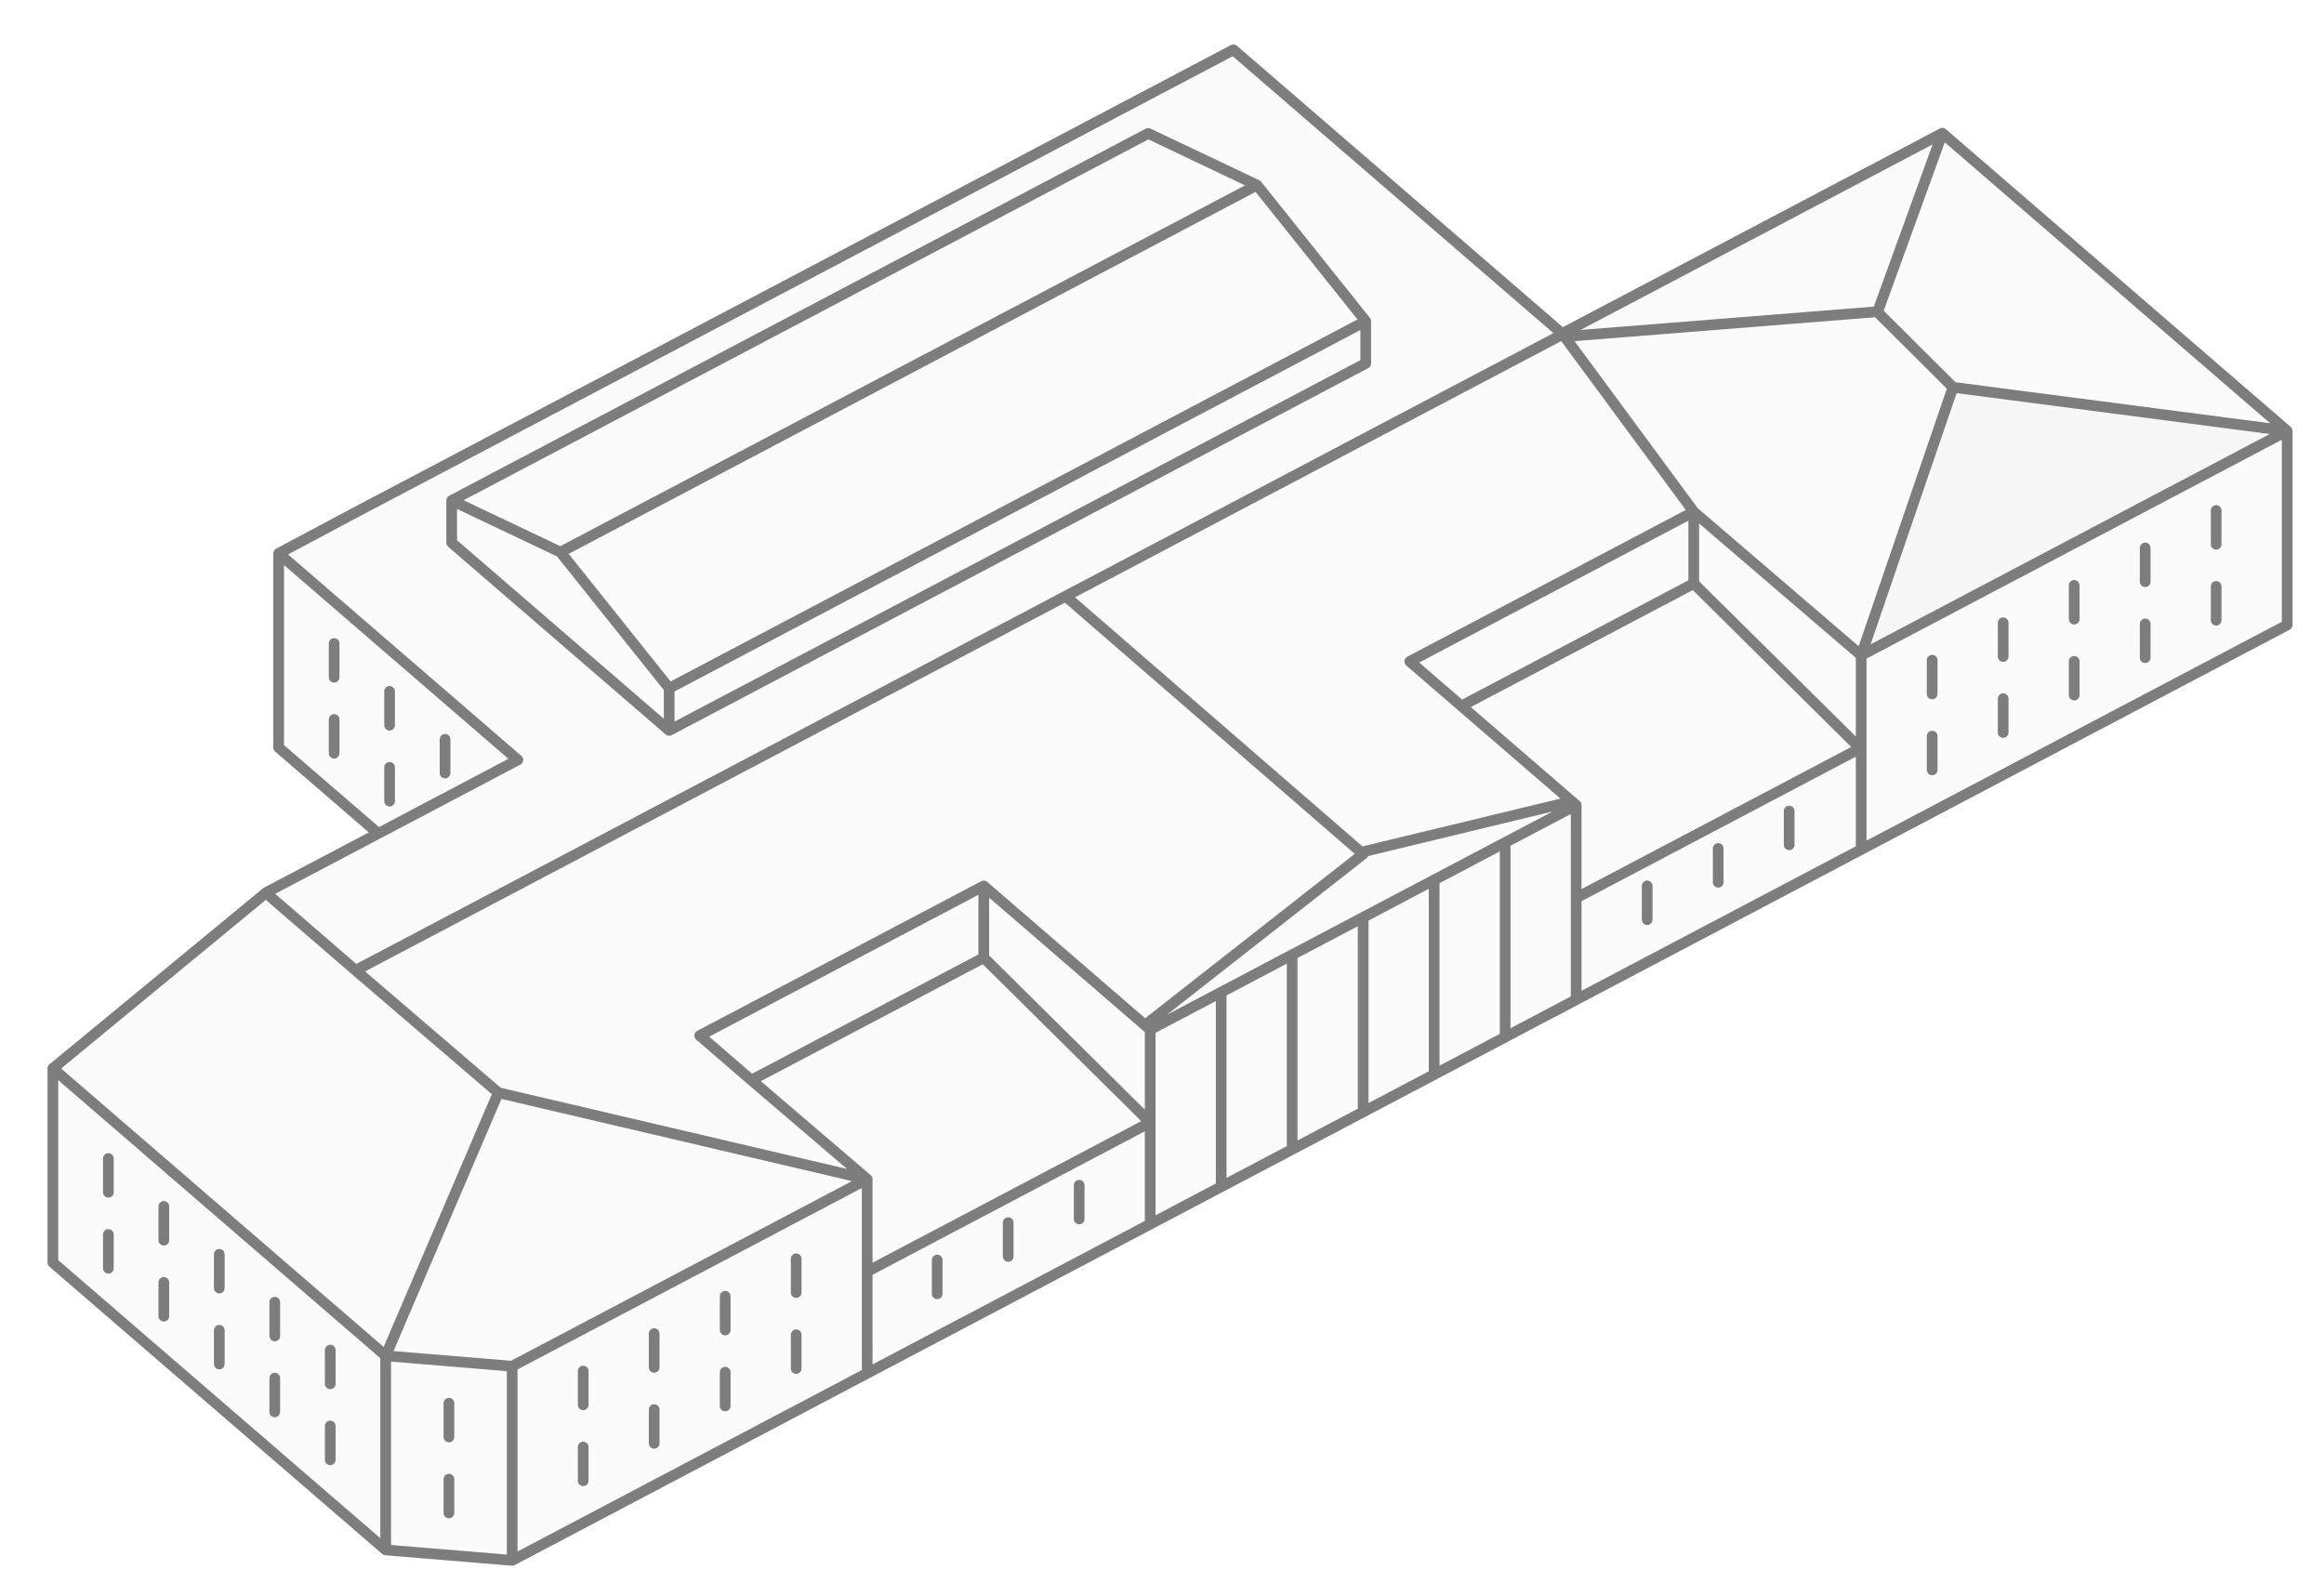 <?xml version="1.0" encoding="utf-8"?>
<svg viewBox="90.421 12.984 279.443 191.914" xmlns="http://www.w3.org/2000/svg">
  <g class="building-path" fill="none" fill-rule="evenodd" transform="matrix(1.287, 0, 0, 1.287, 95.921, 18.319)" style="">
    <path d="m28.856 43.799-7.057 3.763v18.139l9.301 8.032-10.48 5.525-.012.024L.716 95.685v18.138l31.08 26.847 11.813.978 165.754-87.395V36.115L177.167 8.304l-35.466 18.699.009.068L110.96.51z" style="fill: rgba(226, 226, 226, 0.11);"/>
    <path d="m43.58 141.648-11.819-.979m0 0L.665 113.823m30.4-40.091L21.758 65.7m147.761.074-15.548-15.395m15.64 24.849V57.089m-15.64-13.414 15.64 13.414m-15.64-13.414v6.704m-10.986 29.378v9.463m0-9.463v-8.675m-6.633 3.496 6.633-3.496m-6.633 3.496v18.138m-6.635-14.642 6.635-3.496m-6.635 3.496v18.138m-6.838-20.721 19.684-4.759M95.286 51.563l27.8 24.092M110.963.509l30.763 26.561M110.963.509 28.82 43.799m29.43 20.304 65.074-34.295M37.925 46.56l20.323 17.543m2.855 28.514 26.535-13.984m-58.686 7.888 66.334-34.958m17.878-38.414-10.16-4.828m20.32 17.543-10.16-12.715m10.16 16.659v-3.944M177.2 8.304l-35.483 18.699m29.387-2.021-28.95 2.303m29.01-2.335 6.036-16.646m-54.115 73.265-6.635 3.496m6.635-3.496 6.632-3.495m-6.632-2.419-20.288 15.911m7.021-3.005-6.633 3.496m13.265-6.992-6.632 3.496m-6.633 3.496L87.638 78.633m-55.877 43.898v18.138M.665 95.684l31.096 26.847M.665 113.823V95.684m109.154-7.123v18.138m6.632-21.634v18.139m26.535-23.447 26.534-13.983m-15.548-15.395-21.71 11.442m-29.076 48.288V92.057m50.786-48.382-26.534 13.984m-83.859 65.85v18.139m44.06-56.311v-6.704M65.925 96.779l21.712-11.442m35.448-3.768v18.139M20.568 79.282l8.384 7.239M58.248 60.16l65.075-34.296M48.087 47.445l65.077-34.296M48.087 47.445 58.248 60.16m83.47-33.067-46.432 24.47M20.568 79.282.665 95.684m31.096 26.847L42.282 97.95m-10.52 24.581 11.817.978m59.607-22.777-26.44 13.934m26.44-13.934L87.638 85.337m-58.686 1.184 13.33 11.429m0 0 34.464 8.08m-38.82-59.47v-3.943m65.077-34.296L37.925 42.617m20.323 21.486V60.16M28.82 43.799l-7.06 3.762m0 18.139V47.561m16.166-4.944 10.162 4.828m-3.979 19.412L21.76 47.561m187.652 6.692V36.114m-66.425 34.968-10.725-9.261m0 0-4.823-4.162M31.064 73.732 20.58 79.258m40.524 13.359 4.823 4.162m0 0 10.82 9.251m0 18.139v-3.002m77.226-77.492L141.726 27.07m-.008.023v-.09m-97.61 39.854-13.044 6.875m45.682 47.435v-9.464m0 0v-5.673M177.201 8.304l32.21 27.81M43.58 141.648l165.832-87.395M76.746 106.03 43.58 123.509m126.033-66.42 39.8-20.975m-39.8 20.975 8.578-25.049 31.221 4.074M26.58 122v3.154m0 3.943v3.155m-15.548-23.676v3.155m0 3.943v3.155M26.58 122v3.154m0 3.943v3.155m-20.73-28.15v3.154m0 3.944v3.154m15.547 3.171v3.155m0 3.943v3.154m-5.183-14.726v3.154m0 3.943v3.155m40.631-2.842v3.155m0 3.943v3.154m-6.633-6.756v3.154m0 3.944v3.154m19.9-20.74v3.155m0 3.943v3.155m-6.632-6.757v3.155m0 3.943v3.154m-25.81-.254v3.155m0 3.943v3.155m45.615-23.631v3.154m6.635-6.65v3.155m6.632-6.651v3.155m66.334-38.113v3.155m-13.267 3.837v3.155m6.635-6.651v3.155m26.626-24.245v3.154m0 3.943v3.155m-6.635-6.756v3.154m0 3.943v3.155m13.268-17.244v3.154m0 3.943v3.155m6.635-13.748v3.155m0 3.943v3.154m-158.84 7.627v3.154m-5.183-7.629v3.155m0 3.943v3.154m-5.182-14.726v3.154m0 3.943v3.155M202.78 43.553v3.155m0 3.943v3.155m-31.674-28.824 7.085 7.058" stroke="#7D7D7D" stroke-linecap="round" stroke-linejoin="round" style="fill: rgba(226, 226, 226, 0.11);"/>
  </g>
</svg>